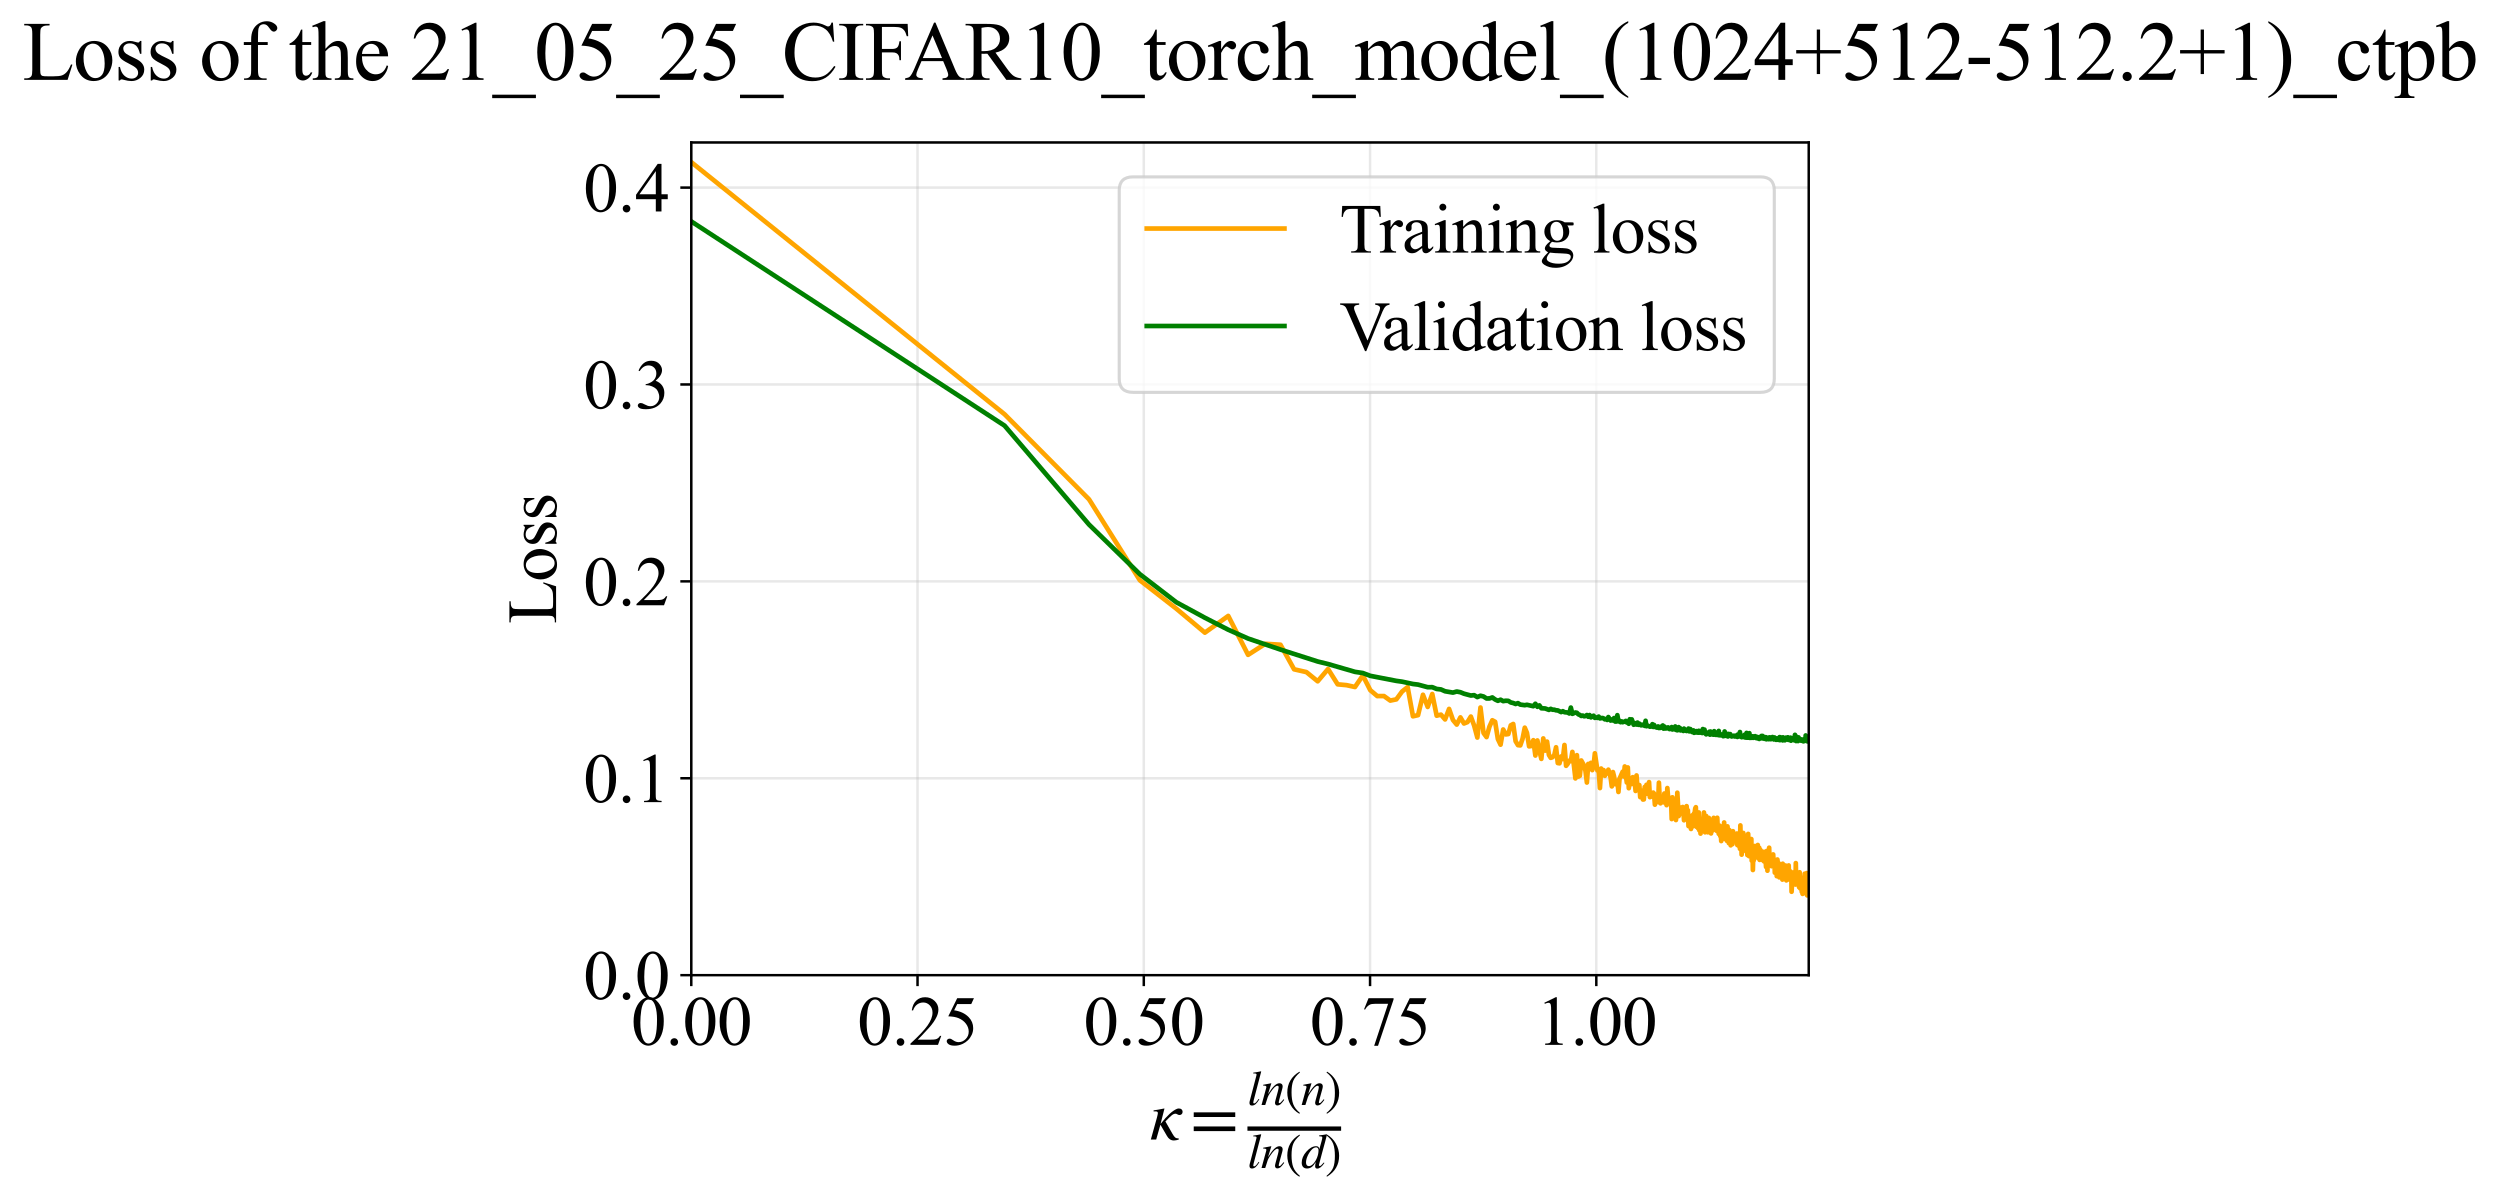 <?xml version="1.0" encoding="utf-8" standalone="no"?>
<!DOCTYPE svg PUBLIC "-//W3C//DTD SVG 1.1//EN"
  "http://www.w3.org/Graphics/SVG/1.1/DTD/svg11.dtd">
<svg xmlns:xlink="http://www.w3.org/1999/xlink" width="798.958pt" height="383.266pt" viewBox="0 0 798.958 383.266" xmlns="http://www.w3.org/2000/svg" version="1.1">
 <defs>
  <style type="text/css">*{stroke-linejoin: round; stroke-linecap: butt}</style>
 </defs>
 <g id="figure_1">
  <g id="patch_1">
   <path d="M 0 383.266 
L 798.958 383.266 
L 798.958 0 
L 0 0 
z
" style="fill: #ffffff"/>
  </g>
  <g id="axes_1">
   <g id="patch_2">
    <path d="M 220.919 311.644 
L 578.039 311.644 
L 578.039 45.532 
L 220.919 45.532 
z
" style="fill: #ffffff"/>
   </g>
   <g id="matplotlib.axis_1">
    <g id="xtick_1">
     <g id="line2d_1">
      <path d="M 220.919 311.644 
L 220.919 45.532 
" clip-path="url(#p2f704cc27e)" style="fill: none; stroke: #b0b0b0; stroke-opacity: 0.3; stroke-width: 0.8; stroke-linecap: square"/>
     </g>
     <g id="line2d_2">
      <defs>
       <path id="mccaca768ff" d="M 0 0 
L 0 3.5 
" style="stroke: #000000; stroke-width: 0.8"/>
      </defs>
      <g>
       <use xlink:href="#mccaca768ff" x="220.919" y="311.644" style="stroke: #000000; stroke-width: 0.8"/>
      </g>
     </g>
     <g id="text_1">
      <!-- 0.00 -->
      <g transform="translate(201.669 333.92) scale(0.22 -0.22)">
       <defs>
        <path id="TimesNewRomanPSMT-30" d="M 231 2094 
Q 231 2819 450 3342 
Q 669 3866 1031 4122 
Q 1313 4325 1613 4325 
Q 2100 4325 2488 3828 
Q 2972 3213 2972 2159 
Q 2972 1422 2759 906 
Q 2547 391 2217 158 
Q 1888 -75 1581 -75 
Q 975 -75 572 641 
Q 231 1244 231 2094 
z
M 844 2016 
Q 844 1141 1059 588 
Q 1238 122 1591 122 
Q 1759 122 1940 273 
Q 2122 425 2216 781 
Q 2359 1319 2359 2297 
Q 2359 3022 2209 3506 
Q 2097 3866 1919 4016 
Q 1791 4119 1609 4119 
Q 1397 4119 1231 3928 
Q 1006 3669 925 3112 
Q 844 2556 844 2016 
z
" transform="scale(0.016)"/>
        <path id="TimesNewRomanPSMT-2e" d="M 800 606 
Q 947 606 1047 504 
Q 1147 403 1147 259 
Q 1147 116 1045 14 
Q 944 -88 800 -88 
Q 656 -88 554 14 
Q 453 116 453 259 
Q 453 406 554 506 
Q 656 606 800 606 
z
" transform="scale(0.016)"/>
       </defs>
       <use xlink:href="#TimesNewRomanPSMT-30"/>
       <use xlink:href="#TimesNewRomanPSMT-2e" transform="translate(50 0)"/>
       <use xlink:href="#TimesNewRomanPSMT-30" transform="translate(75 0)"/>
       <use xlink:href="#TimesNewRomanPSMT-30" transform="translate(125 0)"/>
      </g>
     </g>
    </g>
    <g id="xtick_2">
     <g id="line2d_3">
      <path d="M 293.228 311.644 
L 293.228 45.532 
" clip-path="url(#p2f704cc27e)" style="fill: none; stroke: #b0b0b0; stroke-opacity: 0.3; stroke-width: 0.8; stroke-linecap: square"/>
     </g>
     <g id="line2d_4">
      <g>
       <use xlink:href="#mccaca768ff" x="293.228" y="311.644" style="stroke: #000000; stroke-width: 0.8"/>
      </g>
     </g>
     <g id="text_2">
      <!-- 0.25 -->
      <g transform="translate(273.978 333.92) scale(0.22 -0.22)">
       <defs>
        <path id="TimesNewRomanPSMT-32" d="M 2934 816 
L 2638 0 
L 138 0 
L 138 116 
Q 1241 1122 1691 1759 
Q 2141 2397 2141 2925 
Q 2141 3328 1894 3587 
Q 1647 3847 1303 3847 
Q 991 3847 742 3664 
Q 494 3481 375 3128 
L 259 3128 
Q 338 3706 661 4015 
Q 984 4325 1469 4325 
Q 1984 4325 2329 3994 
Q 2675 3663 2675 3213 
Q 2675 2891 2525 2569 
Q 2294 2063 1775 1497 
Q 997 647 803 472 
L 1909 472 
Q 2247 472 2383 497 
Q 2519 522 2628 598 
Q 2738 675 2819 816 
L 2934 816 
z
" transform="scale(0.016)"/>
        <path id="TimesNewRomanPSMT-35" d="M 2778 4238 
L 2534 3706 
L 1259 3706 
L 981 3138 
Q 1809 3016 2294 2522 
Q 2709 2097 2709 1522 
Q 2709 1188 2573 903 
Q 2438 619 2231 419 
Q 2025 219 1772 97 
Q 1413 -75 1034 -75 
Q 653 -75 479 54 
Q 306 184 306 341 
Q 306 428 378 495 
Q 450 563 559 563 
Q 641 563 702 538 
Q 763 513 909 409 
Q 1144 247 1384 247 
Q 1750 247 2026 523 
Q 2303 800 2303 1197 
Q 2303 1581 2056 1914 
Q 1809 2247 1375 2428 
Q 1034 2569 447 2591 
L 1259 4238 
L 2778 4238 
z
" transform="scale(0.016)"/>
       </defs>
       <use xlink:href="#TimesNewRomanPSMT-30"/>
       <use xlink:href="#TimesNewRomanPSMT-2e" transform="translate(50 0)"/>
       <use xlink:href="#TimesNewRomanPSMT-32" transform="translate(75 0)"/>
       <use xlink:href="#TimesNewRomanPSMT-35" transform="translate(125 0)"/>
      </g>
     </g>
    </g>
    <g id="xtick_3">
     <g id="line2d_5">
      <path d="M 365.537 311.644 
L 365.537 45.532 
" clip-path="url(#p2f704cc27e)" style="fill: none; stroke: #b0b0b0; stroke-opacity: 0.3; stroke-width: 0.8; stroke-linecap: square"/>
     </g>
     <g id="line2d_6">
      <g>
       <use xlink:href="#mccaca768ff" x="365.537" y="311.644" style="stroke: #000000; stroke-width: 0.8"/>
      </g>
     </g>
     <g id="text_3">
      <!-- 0.50 -->
      <g transform="translate(346.287 333.92) scale(0.22 -0.22)">
       <use xlink:href="#TimesNewRomanPSMT-30"/>
       <use xlink:href="#TimesNewRomanPSMT-2e" transform="translate(50 0)"/>
       <use xlink:href="#TimesNewRomanPSMT-35" transform="translate(75 0)"/>
       <use xlink:href="#TimesNewRomanPSMT-30" transform="translate(125 0)"/>
      </g>
     </g>
    </g>
    <g id="xtick_4">
     <g id="line2d_7">
      <path d="M 437.845 311.644 
L 437.845 45.532 
" clip-path="url(#p2f704cc27e)" style="fill: none; stroke: #b0b0b0; stroke-opacity: 0.3; stroke-width: 0.8; stroke-linecap: square"/>
     </g>
     <g id="line2d_8">
      <g>
       <use xlink:href="#mccaca768ff" x="437.845" y="311.644" style="stroke: #000000; stroke-width: 0.8"/>
      </g>
     </g>
     <g id="text_4">
      <!-- 0.75 -->
      <g transform="translate(418.595 333.92) scale(0.22 -0.22)">
       <defs>
        <path id="TimesNewRomanPSMT-37" d="M 644 4238 
L 2916 4238 
L 2916 4119 
L 1503 -88 
L 1153 -88 
L 2419 3728 
L 1253 3728 
Q 900 3728 750 3644 
Q 488 3500 328 3200 
L 238 3234 
L 644 4238 
z
" transform="scale(0.016)"/>
       </defs>
       <use xlink:href="#TimesNewRomanPSMT-30"/>
       <use xlink:href="#TimesNewRomanPSMT-2e" transform="translate(50 0)"/>
       <use xlink:href="#TimesNewRomanPSMT-37" transform="translate(75 0)"/>
       <use xlink:href="#TimesNewRomanPSMT-35" transform="translate(125 0)"/>
      </g>
     </g>
    </g>
    <g id="xtick_5">
     <g id="line2d_9">
      <path d="M 510.154 311.644 
L 510.154 45.532 
" clip-path="url(#p2f704cc27e)" style="fill: none; stroke: #b0b0b0; stroke-opacity: 0.3; stroke-width: 0.8; stroke-linecap: square"/>
     </g>
     <g id="line2d_10">
      <g>
       <use xlink:href="#mccaca768ff" x="510.154" y="311.644" style="stroke: #000000; stroke-width: 0.8"/>
      </g>
     </g>
     <g id="text_5">
      <!-- 1.00 -->
      <g transform="translate(490.904 333.92) scale(0.22 -0.22)">
       <defs>
        <path id="TimesNewRomanPSMT-31" d="M 750 3822 
L 1781 4325 
L 1884 4325 
L 1884 747 
Q 1884 391 1914 303 
Q 1944 216 2037 169 
Q 2131 122 2419 116 
L 2419 0 
L 825 0 
L 825 116 
Q 1125 122 1212 167 
Q 1300 213 1334 289 
Q 1369 366 1369 747 
L 1369 3034 
Q 1369 3497 1338 3628 
Q 1316 3728 1258 3775 
Q 1200 3822 1119 3822 
Q 1003 3822 797 3725 
L 750 3822 
z
" transform="scale(0.016)"/>
       </defs>
       <use xlink:href="#TimesNewRomanPSMT-31"/>
       <use xlink:href="#TimesNewRomanPSMT-2e" transform="translate(50 0)"/>
       <use xlink:href="#TimesNewRomanPSMT-30" transform="translate(75 0)"/>
       <use xlink:href="#TimesNewRomanPSMT-30" transform="translate(125 0)"/>
      </g>
     </g>
    </g>
    <g id="text_6">
     <!-- $\kappa  = \frac{ln(n)}{ln(d)}$ -->
     <g transform="translate(367.469 364.186) scale(0.22 -0.22)">
      <defs>
       <path id="STIXGeneral-Italic-3ba" d="M 979 1440 
L 998 1446 
Q 1850 2541 2464 2790 
Q 2547 2822 2630 2822 
Q 2797 2822 2886 2736 
Q 2976 2650 2976 2522 
Q 2976 2387 2893 2307 
Q 2810 2227 2682 2227 
Q 2605 2227 2502 2288 
Q 2400 2349 2336 2349 
Q 2170 2349 1990 2205 
Q 1811 2061 1414 1645 
L 2042 544 
Q 2202 262 2310 182 
Q 2419 102 2624 102 
L 2624 0 
Q 2374 -83 2182 -83 
Q 1786 -83 1555 326 
L 960 1350 
L 576 0 
L 90 0 
L 640 1978 
Q 730 2317 730 2406 
Q 730 2560 518 2560 
L 339 2560 
L 339 2650 
Q 678 2694 1306 2822 
L 1325 2803 
L 979 1440 
z
" transform="scale(0.016)"/>
       <path id="STIXGeneral-Regular-3d" d="M 4077 2048 
L 307 2048 
L 307 2470 
L 4077 2470 
L 4077 2048 
z
M 4077 768 
L 307 768 
L 307 1190 
L 4077 1190 
L 4077 768 
z
" transform="scale(0.016)"/>
       <path id="STIXGeneral-Italic-6c" d="M 1786 4339 
L 806 595 
Q 755 410 755 320 
Q 755 205 864 205 
Q 1037 205 1293 570 
L 1453 794 
L 1542 730 
Q 1254 275 1046 102 
Q 838 -70 576 -70 
Q 262 -70 262 288 
Q 262 397 288 480 
L 1165 3834 
Q 1184 3898 1184 3955 
Q 1184 4096 870 4096 
L 755 4096 
L 755 4198 
Q 1203 4250 1747 4371 
L 1786 4339 
z
" transform="scale(0.016)"/>
       <path id="STIXGeneral-Italic-6e" d="M 2944 749 
L 3034 666 
Q 2707 218 2534 80 
Q 2362 -58 2138 -58 
Q 2010 -58 1923 28 
Q 1837 115 1837 288 
Q 1837 390 1939 768 
L 2221 1805 
Q 2310 2150 2310 2310 
Q 2310 2496 2157 2496 
Q 1971 2496 1750 2275 
Q 1530 2054 1210 1587 
Q 998 1274 899 1024 
Q 800 774 570 0 
L 90 0 
L 704 2240 
Q 717 2304 717 2349 
Q 717 2445 630 2480 
Q 544 2515 301 2522 
L 301 2624 
Q 550 2675 857 2729 
Q 1165 2784 1338 2822 
L 1363 2810 
L 934 1414 
Q 1408 2170 1753 2496 
Q 2099 2822 2413 2822 
Q 2611 2822 2720 2716 
Q 2829 2611 2829 2432 
Q 2829 2272 2765 2048 
L 2406 749 
Q 2317 429 2317 358 
Q 2317 243 2419 243 
Q 2541 243 2810 582 
Q 2854 634 2944 749 
z
" transform="scale(0.016)"/>
       <path id="STIXGeneral-Regular-28" d="M 1946 -1030 
L 1869 -1133 
Q 1126 -710 716 32 
Q 307 774 307 1613 
Q 307 3386 1888 4326 
L 1946 4224 
Q 1293 3667 1075 3126 
Q 858 2586 858 1632 
Q 858 685 1082 96 
Q 1306 -493 1946 -1030 
z
" transform="scale(0.016)"/>
       <path id="STIXGeneral-Regular-29" d="M 186 4224 
L 262 4326 
Q 992 3891 1408 3148 
Q 1824 2406 1824 1581 
Q 1824 -166 243 -1133 
L 186 -1030 
Q 845 -486 1059 54 
Q 1274 595 1274 1562 
Q 1274 2534 1059 3120 
Q 845 3706 186 4224 
z
" transform="scale(0.016)"/>
       <path id="STIXGeneral-Italic-64" d="M 3334 4371 
L 3373 4333 
L 3123 3360 
L 2739 1958 
Q 2323 429 2323 384 
Q 2323 256 2438 256 
Q 2522 256 2614 336 
Q 2707 416 2963 710 
L 3040 646 
Q 2547 -83 2099 -83 
Q 1978 -83 1907 -6 
Q 1837 70 1837 205 
Q 1837 397 1920 774 
Q 1645 307 1379 118 
Q 1114 -70 781 -70 
Q 461 -70 278 125 
Q 96 320 96 678 
Q 96 1440 713 2131 
Q 1331 2822 1965 2822 
Q 2163 2822 2256 2732 
Q 2349 2643 2381 2451 
L 2387 2451 
L 2675 3494 
Q 2765 3808 2765 3949 
Q 2765 4051 2694 4076 
Q 2624 4102 2355 4115 
L 2355 4224 
Q 2848 4269 3334 4371 
z
M 2278 2310 
Q 2278 2477 2185 2576 
Q 2093 2675 1978 2675 
Q 1677 2675 1395 2381 
Q 1075 2042 864 1571 
Q 653 1101 653 704 
Q 653 486 752 361 
Q 851 237 1024 237 
Q 1312 237 1606 550 
Q 1901 864 2089 1350 
Q 2278 1837 2278 2310 
z
" transform="scale(0.016)"/>
      </defs>
      <use xlink:href="#STIXGeneral-Italic-3ba" transform="translate(0 0.003)"/>
      <use xlink:href="#STIXGeneral-Regular-3d" transform="translate(58.84 0.003)"/>
      <use xlink:href="#STIXGeneral-Italic-6c" transform="translate(141.78 50.192) scale(0.7)"/>
      <use xlink:href="#STIXGeneral-Italic-6e" transform="translate(161.24 50.192) scale(0.7)"/>
      <use xlink:href="#STIXGeneral-Regular-28" transform="translate(196.24 50.192) scale(0.7)"/>
      <use xlink:href="#STIXGeneral-Italic-6e" transform="translate(219.55 50.192) scale(0.7)"/>
      <use xlink:href="#STIXGeneral-Regular-29" transform="translate(254.55 50.192) scale(0.7)"/>
      <use xlink:href="#STIXGeneral-Italic-6c" transform="translate(141.78 -41.258) scale(0.7)"/>
      <use xlink:href="#STIXGeneral-Italic-6e" transform="translate(161.24 -41.258) scale(0.7)"/>
      <use xlink:href="#STIXGeneral-Regular-28" transform="translate(196.24 -41.258) scale(0.7)"/>
      <use xlink:href="#STIXGeneral-Italic-64" transform="translate(219.55 -41.258) scale(0.7)"/>
      <use xlink:href="#STIXGeneral-Regular-29" transform="translate(254.55 -41.258) scale(0.7)"/>
      <path d="M 141.78 12.8 
L 141.78 19.05 
L 277.86 19.05 
L 277.86 12.8 
L 141.78 12.8 
z
"/>
     </g>
    </g>
   </g>
   <g id="matplotlib.axis_2">
    <g id="ytick_1">
     <g id="line2d_11">
      <path d="M 220.919 311.644 
L 578.039 311.644 
" clip-path="url(#p2f704cc27e)" style="fill: none; stroke: #b0b0b0; stroke-opacity: 0.3; stroke-width: 0.8; stroke-linecap: square"/>
     </g>
     <g id="line2d_12">
      <defs>
       <path id="m81403f27b8" d="M 0 0 
L -3.5 0 
" style="stroke: #000000; stroke-width: 0.8"/>
      </defs>
      <g>
       <use xlink:href="#m81403f27b8" x="220.919" y="311.644" style="stroke: #000000; stroke-width: 0.8"/>
      </g>
     </g>
     <g id="text_7">
      <!-- 0.0 -->
      <g transform="translate(186.419 319.282) scale(0.22 -0.22)">
       <use xlink:href="#TimesNewRomanPSMT-30"/>
       <use xlink:href="#TimesNewRomanPSMT-2e" transform="translate(50 0)"/>
       <use xlink:href="#TimesNewRomanPSMT-30" transform="translate(75 0)"/>
      </g>
     </g>
    </g>
    <g id="ytick_2">
     <g id="line2d_13">
      <path d="M 220.919 248.72 
L 578.039 248.72 
" clip-path="url(#p2f704cc27e)" style="fill: none; stroke: #b0b0b0; stroke-opacity: 0.3; stroke-width: 0.8; stroke-linecap: square"/>
     </g>
     <g id="line2d_14">
      <g>
       <use xlink:href="#m81403f27b8" x="220.919" y="248.72" style="stroke: #000000; stroke-width: 0.8"/>
      </g>
     </g>
     <g id="text_8">
      <!-- 0.1 -->
      <g transform="translate(186.419 256.358) scale(0.22 -0.22)">
       <use xlink:href="#TimesNewRomanPSMT-30"/>
       <use xlink:href="#TimesNewRomanPSMT-2e" transform="translate(50 0)"/>
       <use xlink:href="#TimesNewRomanPSMT-31" transform="translate(75 0)"/>
      </g>
     </g>
    </g>
    <g id="ytick_3">
     <g id="line2d_15">
      <path d="M 220.919 185.797 
L 578.039 185.797 
" clip-path="url(#p2f704cc27e)" style="fill: none; stroke: #b0b0b0; stroke-opacity: 0.3; stroke-width: 0.8; stroke-linecap: square"/>
     </g>
     <g id="line2d_16">
      <g>
       <use xlink:href="#m81403f27b8" x="220.919" y="185.797" style="stroke: #000000; stroke-width: 0.8"/>
      </g>
     </g>
     <g id="text_9">
      <!-- 0.2 -->
      <g transform="translate(186.419 193.435) scale(0.22 -0.22)">
       <use xlink:href="#TimesNewRomanPSMT-30"/>
       <use xlink:href="#TimesNewRomanPSMT-2e" transform="translate(50 0)"/>
       <use xlink:href="#TimesNewRomanPSMT-32" transform="translate(75 0)"/>
      </g>
     </g>
    </g>
    <g id="ytick_4">
     <g id="line2d_17">
      <path d="M 220.919 122.874 
L 578.039 122.874 
" clip-path="url(#p2f704cc27e)" style="fill: none; stroke: #b0b0b0; stroke-opacity: 0.3; stroke-width: 0.8; stroke-linecap: square"/>
     </g>
     <g id="line2d_18">
      <g>
       <use xlink:href="#m81403f27b8" x="220.919" y="122.874" style="stroke: #000000; stroke-width: 0.8"/>
      </g>
     </g>
     <g id="text_10">
      <!-- 0.3 -->
      <g transform="translate(186.419 130.512) scale(0.22 -0.22)">
       <defs>
        <path id="TimesNewRomanPSMT-33" d="M 325 3431 
Q 506 3859 782 4092 
Q 1059 4325 1472 4325 
Q 1981 4325 2253 3994 
Q 2459 3747 2459 3466 
Q 2459 3003 1878 2509 
Q 2269 2356 2469 2072 
Q 2669 1788 2669 1403 
Q 2669 853 2319 450 
Q 1863 -75 997 -75 
Q 569 -75 414 31 
Q 259 138 259 259 
Q 259 350 332 419 
Q 406 488 509 488 
Q 588 488 669 463 
Q 722 447 909 348 
Q 1097 250 1169 231 
Q 1284 197 1416 197 
Q 1734 197 1970 444 
Q 2206 691 2206 1028 
Q 2206 1275 2097 1509 
Q 2016 1684 1919 1775 
Q 1784 1900 1550 2001 
Q 1316 2103 1072 2103 
L 972 2103 
L 972 2197 
Q 1219 2228 1467 2375 
Q 1716 2522 1828 2728 
Q 1941 2934 1941 3181 
Q 1941 3503 1739 3701 
Q 1538 3900 1238 3900 
Q 753 3900 428 3381 
L 325 3431 
z
" transform="scale(0.016)"/>
       </defs>
       <use xlink:href="#TimesNewRomanPSMT-30"/>
       <use xlink:href="#TimesNewRomanPSMT-2e" transform="translate(50 0)"/>
       <use xlink:href="#TimesNewRomanPSMT-33" transform="translate(75 0)"/>
      </g>
     </g>
    </g>
    <g id="ytick_5">
     <g id="line2d_19">
      <path d="M 220.919 59.951 
L 578.039 59.951 
" clip-path="url(#p2f704cc27e)" style="fill: none; stroke: #b0b0b0; stroke-opacity: 0.3; stroke-width: 0.8; stroke-linecap: square"/>
     </g>
     <g id="line2d_20">
      <g>
       <use xlink:href="#m81403f27b8" x="220.919" y="59.951" style="stroke: #000000; stroke-width: 0.8"/>
      </g>
     </g>
     <g id="text_11">
      <!-- 0.4 -->
      <g transform="translate(186.419 67.589) scale(0.22 -0.22)">
       <defs>
        <path id="TimesNewRomanPSMT-34" d="M 2978 1563 
L 2978 1119 
L 2409 1119 
L 2409 0 
L 1894 0 
L 1894 1119 
L 100 1119 
L 100 1519 
L 2066 4325 
L 2409 4325 
L 2409 1563 
L 2978 1563 
z
M 1894 1563 
L 1894 3666 
L 406 1563 
L 1894 1563 
z
" transform="scale(0.016)"/>
       </defs>
       <use xlink:href="#TimesNewRomanPSMT-30"/>
       <use xlink:href="#TimesNewRomanPSMT-2e" transform="translate(50 0)"/>
       <use xlink:href="#TimesNewRomanPSMT-34" transform="translate(75 0)"/>
      </g>
     </g>
    </g>
    <g id="text_12">
     <!-- Loss -->
     <g transform="translate(177.713 199.369) rotate(-90) scale(0.22 -0.22)">
      <defs>
       <path id="TimesNewRomanPSMT-4c" d="M 3669 1172 
L 3772 1150 
L 3409 0 
L 128 0 
L 128 116 
L 288 116 
Q 556 116 672 291 
Q 738 391 738 753 
L 738 3488 
Q 738 3884 650 3984 
Q 528 4122 288 4122 
L 128 4122 
L 128 4238 
L 2047 4238 
L 2047 4122 
Q 1709 4125 1573 4059 
Q 1438 3994 1388 3894 
Q 1338 3794 1338 3416 
L 1338 753 
Q 1338 494 1388 397 
Q 1425 331 1503 300 
Q 1581 269 1991 269 
L 2300 269 
Q 2788 269 2984 341 
Q 3181 413 3343 595 
Q 3506 778 3669 1172 
z
" transform="scale(0.016)"/>
       <path id="TimesNewRomanPSMT-6f" d="M 1600 2947 
Q 2250 2947 2644 2453 
Q 2978 2031 2978 1484 
Q 2978 1100 2793 706 
Q 2609 313 2286 112 
Q 1963 -88 1566 -88 
Q 919 -88 538 428 
Q 216 863 216 1403 
Q 216 1797 411 2186 
Q 606 2575 925 2761 
Q 1244 2947 1600 2947 
z
M 1503 2744 
Q 1338 2744 1170 2645 
Q 1003 2547 900 2300 
Q 797 2053 797 1666 
Q 797 1041 1045 587 
Q 1294 134 1700 134 
Q 2003 134 2200 384 
Q 2397 634 2397 1244 
Q 2397 2006 2069 2444 
Q 1847 2744 1503 2744 
z
" transform="scale(0.016)"/>
       <path id="TimesNewRomanPSMT-73" d="M 2050 2947 
L 2050 1972 
L 1947 1972 
Q 1828 2431 1642 2597 
Q 1456 2763 1169 2763 
Q 950 2763 815 2647 
Q 681 2531 681 2391 
Q 681 2216 781 2091 
Q 878 1963 1175 1819 
L 1631 1597 
Q 2266 1288 2266 781 
Q 2266 391 1970 151 
Q 1675 -88 1309 -88 
Q 1047 -88 709 6 
Q 606 38 541 38 
Q 469 38 428 -44 
L 325 -44 
L 325 978 
L 428 978 
Q 516 541 762 319 
Q 1009 97 1316 97 
Q 1531 97 1667 223 
Q 1803 350 1803 528 
Q 1803 744 1651 891 
Q 1500 1038 1047 1263 
Q 594 1488 453 1669 
Q 313 1847 313 2119 
Q 313 2472 555 2709 
Q 797 2947 1181 2947 
Q 1350 2947 1591 2875 
Q 1750 2828 1803 2828 
Q 1853 2828 1881 2850 
Q 1909 2872 1947 2947 
L 2050 2947 
z
" transform="scale(0.016)"/>
      </defs>
      <use xlink:href="#TimesNewRomanPSMT-4c"/>
      <use xlink:href="#TimesNewRomanPSMT-6f" transform="translate(61.084 0)"/>
      <use xlink:href="#TimesNewRomanPSMT-73" transform="translate(111.084 0)"/>
      <use xlink:href="#TimesNewRomanPSMT-73" transform="translate(150 0)"/>
     </g>
    </g>
   </g>
   <g id="line2d_21">
    <path d="M 220.919 51.824 
L 321.044 132.393 
L 348.029 159.575 
L 364.282 185.446 
L 375.949 194.539 
L 385.056 202.182 
L 392.528 196.839 
L 398.862 209.276 
L 404.361 205.746 
L 409.219 206.045 
L 413.569 213.899 
L 417.509 214.792 
L 421.108 217.728 
L 424.422 213.811 
L 427.491 218.697 
L 430.351 218.964 
L 433.026 219.555 
L 435.541 215.874 
L 437.913 220.569 
L 440.157 222.459 
L 442.286 222.445 
L 444.312 223.894 
L 446.244 223.505 
L 448.091 220.989 
L 449.859 219.595 
L 451.556 228.916 
L 453.186 228.549 
L 454.755 222.034 
L 456.267 225.919 
L 457.726 221.797 
L 459.136 228.722 
L 460.5 228.386 
L 461.82 229.92 
L 463.1 226.565 
L 464.342 230.1 
L 465.549 231.559 
L 466.721 229.264 
L 467.861 231.216 
L 468.971 230.778 
L 470.052 229.005 
L 471.106 231.859 
L 472.134 235.709 
L 473.137 226.113 
L 474.116 234.245 
L 475.073 235.562 
L 476.009 232.211 
L 476.924 230.187 
L 477.82 230.677 
L 478.696 236.187 
L 479.555 237.984 
L 480.396 233.134 
L 481.221 234.703 
L 482.03 234.59 
L 482.823 231.805 
L 483.601 231.374 
L 484.366 236.888 
L 485.116 238.139 
L 485.854 238.216 
L 486.578 236.122 
L 487.29 232.557 
L 487.99 234.217 
L 488.679 238.528 
L 489.356 238.414 
L 490.023 236.56 
L 490.679 241.455 
L 491.325 236.645 
L 491.961 239.942 
L 492.588 242.522 
L 493.205 235.989 
L 493.813 239.888 
L 494.413 237.007 
L 495.004 241.253 
L 495.587 242.193 
L 496.161 241.992 
L 496.728 241.315 
L 497.288 238.819 
L 497.84 243.857 
L 498.384 243.942 
L 498.922 241.752 
L 499.453 242.571 
L 499.977 238.085 
L 500.495 244.737 
L 501.006 244.096 
L 501.511 243.102 
L 502.011 243.253 
L 502.504 240.299 
L 503.473 248.763 
L 503.95 241.337 
L 504.421 248.181 
L 504.886 247.928 
L 505.347 243.042 
L 506.253 244.707 
L 506.699 246.412 
L 507.14 250.079 
L 507.576 244.137 
L 508.008 245.67 
L 508.436 243.79 
L 508.859 246.118 
L 509.278 244.769 
L 509.693 240.745 
L 510.51 246.232 
L 510.913 246.173 
L 511.312 251.856 
L 511.707 245.615 
L 512.099 246.378 
L 512.486 246.112 
L 512.871 247.938 
L 513.251 247.039 
L 513.629 247.183 
L 514.003 245.974 
L 514.373 247.032 
L 514.74 248.579 
L 515.105 251.318 
L 515.466 246.741 
L 515.823 248.145 
L 516.178 250.622 
L 516.53 250.508 
L 516.879 249.511 
L 517.225 253.098 
L 517.568 248.909 
L 518.581 246.621 
L 518.913 248.153 
L 519.243 244.952 
L 519.894 250.072 
L 520.216 245.264 
L 520.536 251.896 
L 520.853 249.71 
L 521.168 249.993 
L 521.48 250.561 
L 521.79 248.374 
L 522.098 249.655 
L 522.403 249.505 
L 522.706 252.769 
L 523.007 247.82 
L 523.306 251.838 
L 523.603 252.308 
L 523.898 250.896 
L 524.191 254.749 
L 524.481 254.407 
L 524.77 252.683 
L 525.056 255.517 
L 525.341 255.478 
L 525.624 251.504 
L 525.904 253.532 
L 526.183 250.811 
L 526.46 253.68 
L 527.009 249.953 
L 527.281 254.754 
L 527.551 253.324 
L 527.819 254.586 
L 528.085 254.536 
L 528.35 253.297 
L 528.613 253.625 
L 528.875 257.158 
L 529.134 254.731 
L 529.393 254.224 
L 529.649 255.024 
L 529.904 256.354 
L 530.158 250.127 
L 530.41 255.184 
L 530.66 256.728 
L 530.909 255.955 
L 531.403 256.177 
L 531.647 256.423 
L 531.891 253.591 
L 532.373 256.279 
L 532.612 257.319 
L 532.849 251.851 
L 533.086 254.698 
L 533.554 256.707 
L 533.787 255.503 
L 534.018 254.998 
L 534.247 261.76 
L 534.476 254.802 
L 534.703 258.502 
L 534.929 259.367 
L 535.154 257.559 
L 535.378 258.164 
L 535.6 262.069 
L 535.821 259.919 
L 536.041 253.335 
L 536.478 260.796 
L 536.91 259.759 
L 537.125 258.063 
L 537.338 258.305 
L 537.55 258.871 
L 537.762 257.903 
L 537.972 258.835 
L 538.181 262.142 
L 538.389 261.319 
L 538.596 258.55 
L 538.802 258.971 
L 539.007 257.634 
L 539.211 259.86 
L 539.414 258.947 
L 539.616 263.994 
L 539.817 263.685 
L 540.017 262.115 
L 540.216 264.125 
L 540.414 264.919 
L 540.611 261.358 
L 540.807 260.57 
L 541.003 264.093 
L 541.391 259.95 
L 541.583 259.772 
L 541.775 258.331 
L 541.966 257.971 
L 542.156 264.231 
L 542.345 261.727 
L 542.721 264.768 
L 542.907 259.647 
L 543.093 265.394 
L 543.278 263.215 
L 543.462 266.405 
L 543.646 263.485 
L 543.828 264.643 
L 544.01 264.913 
L 544.191 262.464 
L 544.371 262.705 
L 544.55 259.644 
L 544.729 264.644 
L 544.907 265.99 
L 545.26 260.77 
L 545.611 264.878 
L 545.785 265.992 
L 546.131 261.399 
L 546.475 264.267 
L 546.645 264.11 
L 546.815 266.35 
L 546.984 263.652 
L 547.153 264.212 
L 547.321 265.427 
L 547.488 264.766 
L 547.654 261.372 
L 547.82 265.062 
L 547.985 262.634 
L 548.15 263.43 
L 548.314 263.293 
L 548.477 262.621 
L 548.64 265.532 
L 548.802 261.343 
L 548.963 264.787 
L 549.124 264.86 
L 549.284 266.484 
L 549.443 264.249 
L 549.602 263.882 
L 549.761 267.21 
L 549.918 265.976 
L 550.075 268.79 
L 550.232 265.116 
L 550.388 265.881 
L 550.543 264.992 
L 550.698 265.522 
L 550.852 266.771 
L 551.006 262.847 
L 551.159 267.056 
L 551.311 268.148 
L 551.463 265.844 
L 551.615 267.263 
L 551.766 265.307 
L 551.916 268.738 
L 552.066 264.09 
L 552.364 266.971 
L 552.512 269.456 
L 552.66 265.27 
L 552.953 268.081 
L 553.099 270.151 
L 553.39 266.01 
L 553.535 269.607 
L 553.679 269.765 
L 553.822 265.638 
L 554.108 268.269 
L 554.25 268.403 
L 554.392 268.843 
L 554.533 266.664 
L 554.814 268.601 
L 554.954 267.94 
L 555.093 266.383 
L 555.232 270.07 
L 555.37 267.103 
L 555.645 270.326 
L 555.919 268.872 
L 556.055 271.261 
L 556.191 263.79 
L 556.326 269.857 
L 556.461 268.775 
L 556.595 273.131 
L 556.729 268.214 
L 556.996 272.098 
L 557.128 266.2 
L 557.26 267.08 
L 557.392 270.398 
L 557.785 268.584 
L 557.915 271.372 
L 558.045 269.44 
L 558.174 271.324 
L 558.303 270.595 
L 558.432 273.259 
L 558.56 272.254 
L 558.688 266.51 
L 558.942 273.603 
L 559.069 270.812 
L 559.195 271.035 
L 559.446 273.372 
L 559.696 268.148 
L 559.82 275.048 
L 560.068 271.531 
L 560.191 278.036 
L 560.314 273.281 
L 560.437 275.029 
L 560.559 274.591 
L 560.802 270.372 
L 561.044 272.923 
L 561.284 271.096 
L 561.404 273.743 
L 561.523 273.252 
L 561.642 273.985 
L 561.761 270.043 
L 561.997 274.296 
L 562.232 270.938 
L 562.349 274.805 
L 562.582 271.604 
L 562.698 273.929 
L 562.814 273.613 
L 562.93 273.9 
L 563.045 272.089 
L 563.274 274.877 
L 563.388 272.208 
L 563.502 274.429 
L 563.615 273.464 
L 563.729 275.278 
L 563.841 273.794 
L 563.954 273.828 
L 564.066 272.219 
L 564.401 277.056 
L 564.623 271.951 
L 564.844 278.261 
L 564.954 272.91 
L 565.064 273.624 
L 565.173 276.766 
L 565.282 275.424 
L 565.391 270.917 
L 565.499 274.743 
L 565.715 273.559 
L 565.823 275.753 
L 565.93 274.208 
L 566.144 276.817 
L 566.357 274.6 
L 566.463 275.234 
L 566.675 273.06 
L 566.885 276.611 
L 567.094 274.769 
L 567.198 278.888 
L 567.509 277.221 
L 567.612 275.553 
L 567.715 276.522 
L 567.818 280.007 
L 567.92 280.002 
L 568.022 274.686 
L 568.124 275.44 
L 568.226 277.624 
L 568.327 277.154 
L 568.428 275.844 
L 568.529 276.689 
L 568.63 280.393 
L 568.83 276.183 
L 568.93 279.552 
L 569.03 277.867 
L 569.129 279.86 
L 569.228 276.752 
L 569.327 277.084 
L 569.426 276.715 
L 569.525 277.071 
L 569.623 281.107 
L 569.721 276.027 
L 569.819 277.635 
L 569.916 276.386 
L 570.014 280.295 
L 570.111 278.984 
L 570.208 279.133 
L 570.401 277.711 
L 570.497 279.766 
L 570.593 276.601 
L 570.689 276.842 
L 570.784 277.822 
L 570.88 281.358 
L 570.975 277.197 
L 571.165 279.834 
L 571.353 277.81 
L 571.447 277.981 
L 571.541 281.066 
L 571.635 276.575 
L 571.728 279.915 
L 571.822 279.792 
L 571.915 278.394 
L 572.007 280.393 
L 572.192 278.495 
L 572.377 279.063 
L 572.468 278.709 
L 572.56 284.983 
L 572.743 281.611 
L 572.924 280.212 
L 573.015 281.312 
L 573.105 281.226 
L 573.196 280.778 
L 573.286 281.531 
L 573.375 280.281 
L 573.465 282.598 
L 573.644 278.556 
L 573.733 279.198 
L 573.822 282.689 
L 573.91 275.834 
L 573.999 280.391 
L 574.087 278.904 
L 574.263 281.367 
L 574.438 279.669 
L 574.526 280.75 
L 574.613 280.274 
L 574.787 280.869 
L 574.873 281.36 
L 574.96 283.551 
L 575.132 278.761 
L 575.304 283.904 
L 575.39 281.244 
L 575.475 283.374 
L 575.56 283.057 
L 575.73 281.082 
L 575.815 285.006 
L 575.899 280.66 
L 576.068 285.667 
L 576.236 281.864 
L 576.403 283.421 
L 576.486 282.825 
L 576.57 280.21 
L 576.653 283.062 
L 576.735 279.217 
L 576.818 283.208 
L 576.901 282.172 
L 576.983 282.564 
L 577.065 285.539 
L 577.147 283.873 
L 577.311 285.465 
L 577.392 279.02 
L 577.555 286.15 
L 577.798 279.986 
L 577.878 281.065 
L 578.039 283.918 
L 578.039 283.918 
" clip-path="url(#p2f704cc27e)" style="fill: none; stroke: #ffa500; stroke-width: 1.5; stroke-linecap: square"/>
   </g>
   <g id="line2d_22">
    <path d="M 220.919 70.768 
L 321.044 136.033 
L 348.029 167.637 
L 364.282 183.504 
L 375.949 192.481 
L 385.056 197.422 
L 392.528 201.252 
L 398.862 204.063 
L 409.219 207.595 
L 421.108 211.407 
L 424.422 212.217 
L 433.026 214.712 
L 435.541 215.091 
L 437.913 215.986 
L 446.244 217.596 
L 448.091 217.854 
L 451.556 218.593 
L 453.186 218.787 
L 456.267 219.621 
L 457.726 219.608 
L 459.136 220.176 
L 460.5 220.333 
L 461.82 220.918 
L 464.342 221.342 
L 465.549 221.002 
L 466.721 221.224 
L 467.861 221.689 
L 470.052 222.279 
L 471.106 222.164 
L 472.134 222.776 
L 473.137 222.344 
L 474.116 222.593 
L 475.073 223.216 
L 476.009 223.208 
L 476.924 222.893 
L 477.82 223.549 
L 478.696 223.964 
L 479.555 223.609 
L 480.396 224.068 
L 481.221 223.946 
L 482.03 223.98 
L 482.823 224.495 
L 483.601 224.678 
L 484.366 224.979 
L 485.116 224.714 
L 485.854 225.177 
L 487.29 225.366 
L 487.99 225.237 
L 490.023 225.691 
L 490.679 224.913 
L 491.325 225.879 
L 491.961 225.438 
L 492.588 226.352 
L 493.813 226.415 
L 495.004 226.867 
L 495.587 226.539 
L 496.161 226.811 
L 496.728 226.809 
L 497.288 227.005 
L 497.84 227.035 
L 498.922 227.571 
L 499.453 227.286 
L 499.977 227.604 
L 501.006 227.716 
L 501.511 228.009 
L 502.011 226.131 
L 502.504 228.123 
L 503.473 227.711 
L 503.95 227.801 
L 504.421 228.294 
L 504.886 228.478 
L 505.347 228.807 
L 505.802 228.678 
L 506.253 228.907 
L 506.699 228.844 
L 507.14 228.515 
L 507.576 229.066 
L 508.008 228.529 
L 508.436 229.261 
L 509.278 228.729 
L 509.693 229.414 
L 510.104 229.273 
L 510.51 229.428 
L 510.913 229.015 
L 511.312 229.588 
L 512.099 229.44 
L 512.486 229.593 
L 512.871 229.889 
L 513.251 229.768 
L 513.629 230.071 
L 514.003 229.16 
L 514.74 230.278 
L 515.105 229.926 
L 515.466 230.256 
L 515.823 229.484 
L 516.178 230.587 
L 516.53 230.589 
L 516.879 228.561 
L 517.225 230.554 
L 517.568 230.327 
L 517.909 230.802 
L 518.246 230.542 
L 518.581 230.806 
L 518.913 230.649 
L 519.243 230.647 
L 519.57 230.388 
L 519.894 230.894 
L 520.216 230.974 
L 520.536 231.294 
L 520.853 229.855 
L 521.168 230.695 
L 521.48 229.903 
L 522.098 231.617 
L 522.403 231.086 
L 522.706 231.474 
L 523.007 231.561 
L 523.306 230.925 
L 523.603 231.638 
L 523.898 231.258 
L 524.191 231.658 
L 524.481 231.8 
L 524.77 231.589 
L 525.056 231.781 
L 525.341 231.801 
L 525.624 231.969 
L 525.904 230.352 
L 526.183 232.085 
L 526.46 231.81 
L 526.736 232.032 
L 527.009 232.06 
L 527.281 232.242 
L 527.551 232.158 
L 527.819 232.192 
L 528.085 231.435 
L 528.35 232.309 
L 528.613 231.683 
L 528.875 232.32 
L 529.134 232.235 
L 529.393 232.5 
L 529.649 232.54 
L 529.904 232.154 
L 530.158 232.662 
L 530.66 232.605 
L 530.909 232.198 
L 531.157 232.522 
L 531.403 231.851 
L 531.647 232.855 
L 531.891 232.188 
L 532.132 232.824 
L 532.373 232.5 
L 532.612 232.784 
L 533.086 232.466 
L 533.321 232.854 
L 533.554 232.999 
L 533.787 232.961 
L 534.247 232.362 
L 534.476 233.132 
L 534.703 232.942 
L 535.154 233.082 
L 535.378 232.163 
L 535.6 233.24 
L 536.041 233.392 
L 536.478 232.386 
L 536.695 233.313 
L 536.91 232.698 
L 537.125 233.432 
L 537.338 233.178 
L 537.55 233.249 
L 537.762 233.103 
L 537.972 233.598 
L 538.181 232.855 
L 538.596 233.47 
L 539.007 233.613 
L 539.414 233.137 
L 539.616 232.837 
L 539.817 233.711 
L 540.017 233.718 
L 540.216 233.002 
L 540.414 233.721 
L 540.611 233.403 
L 540.807 233.948 
L 541.003 233.806 
L 541.197 233.424 
L 541.391 234.191 
L 541.583 233.788 
L 541.775 234.112 
L 542.156 233.652 
L 542.345 234.112 
L 542.533 233.906 
L 542.721 234.161 
L 542.907 233.553 
L 543.093 233.664 
L 543.278 234.156 
L 543.462 234.099 
L 543.646 233.823 
L 543.828 233.786 
L 544.01 234.266 
L 544.191 233 
L 544.371 234.029 
L 544.55 234.188 
L 544.729 233.175 
L 544.907 234.313 
L 545.26 234.683 
L 545.611 234.324 
L 545.785 234.154 
L 545.959 234.543 
L 546.303 233.844 
L 546.475 234.782 
L 546.645 233.785 
L 546.815 234.591 
L 546.984 234.599 
L 547.153 234.125 
L 547.321 234.756 
L 547.488 234.273 
L 547.654 234.796 
L 547.82 233.672 
L 547.985 234.669 
L 548.15 234.805 
L 548.477 234.857 
L 548.64 234.365 
L 548.802 234.518 
L 548.963 234.222 
L 549.124 234.923 
L 549.284 233.593 
L 549.443 234.987 
L 549.602 234.487 
L 549.761 234.997 
L 549.918 234.694 
L 550.075 234.98 
L 550.232 234.71 
L 550.388 234.941 
L 550.543 234.865 
L 550.698 235.27 
L 550.852 235.087 
L 551.006 235.215 
L 551.159 233.764 
L 551.311 235.158 
L 551.463 234.504 
L 551.615 234.425 
L 551.766 235.144 
L 551.916 235.244 
L 552.066 235.077 
L 552.215 235.359 
L 552.364 234.542 
L 552.512 235.204 
L 552.953 234.614 
L 553.245 235.224 
L 553.39 235.359 
L 553.822 235.245 
L 553.965 235.26 
L 554.108 235.12 
L 554.392 235.375 
L 554.533 235.371 
L 554.674 235.097 
L 554.814 235.266 
L 555.093 235.073 
L 555.232 235.508 
L 555.37 234.752 
L 555.508 235.408 
L 555.782 234.979 
L 555.919 235.25 
L 556.055 233.945 
L 556.191 235.394 
L 556.326 235.166 
L 556.595 235.594 
L 556.862 235.358 
L 556.996 235.366 
L 557.128 235.549 
L 557.26 235.421 
L 557.392 235.501 
L 557.524 234.837 
L 557.785 235.713 
L 557.915 235.097 
L 558.045 235.725 
L 558.174 234.224 
L 558.303 235.752 
L 558.432 235.371 
L 558.56 235.745 
L 558.815 235.745 
L 558.942 235.409 
L 559.069 234.317 
L 559.195 235.809 
L 559.446 235.788 
L 559.571 235.221 
L 559.82 235.787 
L 559.944 235.502 
L 560.068 235.616 
L 560.191 235.307 
L 560.314 235.797 
L 560.437 235.417 
L 560.681 235.699 
L 560.923 235.271 
L 561.044 235.351 
L 561.164 235.862 
L 561.284 235.693 
L 561.404 235.804 
L 561.523 235.497 
L 561.642 235.974 
L 561.879 236 
L 561.997 235.609 
L 562.232 236.155 
L 562.349 235.566 
L 562.466 235.818 
L 562.582 235.528 
L 562.814 235.847 
L 562.93 235.198 
L 563.159 235.978 
L 563.274 235.188 
L 563.388 235.983 
L 563.502 235.85 
L 563.615 235.453 
L 563.729 235.605 
L 563.841 236.105 
L 563.954 235.967 
L 564.066 235.576 
L 564.29 235.953 
L 564.401 235.606 
L 564.513 236.27 
L 564.623 235.971 
L 564.734 236.207 
L 564.954 235.797 
L 565.282 236.245 
L 565.391 235.677 
L 565.499 236.151 
L 565.608 235.643 
L 565.93 236.237 
L 566.038 235.983 
L 566.357 236.04 
L 566.463 235.543 
L 566.675 236.1 
L 566.78 235.904 
L 566.885 236.318 
L 566.989 236.25 
L 567.094 235.671 
L 567.198 235.822 
L 567.302 236.259 
L 567.509 236.076 
L 567.612 236.438 
L 567.715 235.981 
L 567.818 236.117 
L 567.92 235.986 
L 568.022 236.408 
L 568.226 236.124 
L 568.327 236.225 
L 568.428 236.035 
L 568.63 236.501 
L 568.73 235.568 
L 568.83 236.545 
L 568.93 236.441 
L 569.03 235.623 
L 569.228 236.431 
L 569.426 236.183 
L 569.525 236.472 
L 569.623 236.407 
L 569.721 236.614 
L 569.819 235.647 
L 570.014 236.522 
L 570.111 236.421 
L 570.208 236.142 
L 570.401 236.588 
L 570.497 236.055 
L 570.593 236.469 
L 570.784 235.736 
L 570.975 236.309 
L 571.07 235.977 
L 571.259 236.358 
L 571.353 235.626 
L 571.447 236.423 
L 571.541 235.851 
L 571.635 236.437 
L 571.728 236.146 
L 571.822 236.212 
L 571.915 236.528 
L 572.007 236.072 
L 572.1 236.112 
L 572.192 235.741 
L 572.377 236.707 
L 572.651 235.876 
L 572.834 236.439 
L 572.924 235.887 
L 573.105 236.426 
L 573.196 236.253 
L 573.286 236.319 
L 573.375 236.178 
L 573.465 236.61 
L 573.554 236.559 
L 573.644 234.845 
L 573.822 236.674 
L 573.91 236.098 
L 573.999 236.825 
L 574.175 235.454 
L 574.263 236.63 
L 574.351 236.437 
L 574.438 236.04 
L 574.613 236.832 
L 574.787 235.661 
L 574.873 236.568 
L 574.96 236.035 
L 575.132 236.464 
L 575.218 236.488 
L 575.304 236.281 
L 575.475 236.663 
L 575.56 236.602 
L 575.645 236.716 
L 575.73 236.299 
L 575.899 236.752 
L 575.984 236.434 
L 576.068 236.557 
L 576.152 236.361 
L 576.319 236.914 
L 576.486 236.519 
L 576.57 236.858 
L 576.653 236.186 
L 576.818 236.771 
L 576.901 236.089 
L 576.983 236.643 
L 577.065 235.046 
L 577.229 236.632 
L 577.311 236.446 
L 577.392 236.665 
L 577.474 235.346 
L 577.636 236.936 
L 577.717 236.209 
L 577.798 236.567 
L 577.878 236.453 
L 578.039 236.569 
L 578.039 236.569 
" clip-path="url(#p2f704cc27e)" style="fill: none; stroke: #008000; stroke-width: 1.5; stroke-linecap: square"/>
   </g>
   <g id="patch_3">
    <path d="M 220.919 311.644 
L 220.919 45.532 
" style="fill: none; stroke: #000000; stroke-width: 0.8; stroke-linejoin: miter; stroke-linecap: square"/>
   </g>
   <g id="patch_4">
    <path d="M 578.039 311.644 
L 578.039 45.532 
" style="fill: none; stroke: #000000; stroke-width: 0.8; stroke-linejoin: miter; stroke-linecap: square"/>
   </g>
   <g id="patch_5">
    <path d="M 220.919 311.644 
L 578.039 311.644 
" style="fill: none; stroke: #000000; stroke-width: 0.8; stroke-linejoin: miter; stroke-linecap: square"/>
   </g>
   <g id="patch_6">
    <path d="M 220.919 45.532 
L 578.039 45.532 
" style="fill: none; stroke: #000000; stroke-width: 0.8; stroke-linejoin: miter; stroke-linecap: square"/>
   </g>
   <g id="text_13">
    <!-- Loss of the 21_05_25_CIFAR10_torch_model_(1024+512-512.2+1)_ctpb -->
    <g transform="translate(7.2 25.532) scale(0.264 -0.264)">
     <defs>
      <path id="TimesNewRomanPSMT-20" transform="scale(0.016)"/>
      <path id="TimesNewRomanPSMT-66" d="M 1319 2638 
L 1319 756 
Q 1319 356 1406 250 
Q 1522 113 1716 113 
L 1975 113 
L 1975 0 
L 266 0 
L 266 113 
L 394 113 
Q 519 113 622 175 
Q 725 238 764 344 
Q 803 450 803 756 
L 803 2638 
L 247 2638 
L 247 2863 
L 803 2863 
L 803 3050 
Q 803 3478 940 3775 
Q 1078 4072 1361 4255 
Q 1644 4438 1997 4438 
Q 2325 4438 2600 4225 
Q 2781 4084 2781 3909 
Q 2781 3816 2700 3733 
Q 2619 3650 2525 3650 
Q 2453 3650 2373 3701 
Q 2294 3753 2178 3923 
Q 2063 4094 1966 4153 
Q 1869 4213 1750 4213 
Q 1606 4213 1506 4136 
Q 1406 4059 1362 3898 
Q 1319 3738 1319 3069 
L 1319 2863 
L 2056 2863 
L 2056 2638 
L 1319 2638 
z
" transform="scale(0.016)"/>
      <path id="TimesNewRomanPSMT-74" d="M 1031 3803 
L 1031 2863 
L 1700 2863 
L 1700 2644 
L 1031 2644 
L 1031 788 
Q 1031 509 1111 412 
Q 1191 316 1316 316 
Q 1419 316 1516 380 
Q 1613 444 1666 569 
L 1788 569 
Q 1678 263 1478 108 
Q 1278 -47 1066 -47 
Q 922 -47 784 33 
Q 647 113 581 261 
Q 516 409 516 719 
L 516 2644 
L 63 2644 
L 63 2747 
Q 234 2816 414 2980 
Q 594 3144 734 3369 
Q 806 3488 934 3803 
L 1031 3803 
z
" transform="scale(0.016)"/>
      <path id="TimesNewRomanPSMT-68" d="M 1041 4444 
L 1041 2350 
Q 1388 2731 1591 2839 
Q 1794 2947 1997 2947 
Q 2241 2947 2416 2812 
Q 2591 2678 2675 2391 
Q 2734 2191 2734 1659 
L 2734 647 
Q 2734 375 2778 275 
Q 2809 200 2884 156 
Q 2959 113 3159 113 
L 3159 0 
L 1753 0 
L 1753 113 
L 1819 113 
Q 2019 113 2097 173 
Q 2175 234 2206 353 
Q 2216 403 2216 647 
L 2216 1659 
Q 2216 2128 2167 2275 
Q 2119 2422 2012 2495 
Q 1906 2569 1756 2569 
Q 1603 2569 1437 2487 
Q 1272 2406 1041 2159 
L 1041 647 
Q 1041 353 1073 281 
Q 1106 209 1195 161 
Q 1284 113 1503 113 
L 1503 0 
L 84 0 
L 84 113 
Q 275 113 384 172 
Q 447 203 484 290 
Q 522 378 522 647 
L 522 3238 
Q 522 3728 498 3840 
Q 475 3953 426 3993 
Q 378 4034 297 4034 
Q 231 4034 84 3984 
L 41 4094 
L 897 4444 
L 1041 4444 
z
" transform="scale(0.016)"/>
      <path id="TimesNewRomanPSMT-65" d="M 681 1784 
Q 678 1147 991 784 
Q 1303 422 1725 422 
Q 2006 422 2214 576 
Q 2422 731 2563 1106 
L 2659 1044 
Q 2594 616 2278 264 
Q 1963 -88 1488 -88 
Q 972 -88 605 314 
Q 238 716 238 1394 
Q 238 2128 614 2539 
Q 991 2950 1559 2950 
Q 2041 2950 2350 2633 
Q 2659 2316 2659 1784 
L 681 1784 
z
M 681 1966 
L 2006 1966 
Q 1991 2241 1941 2353 
Q 1863 2528 1708 2628 
Q 1553 2728 1384 2728 
Q 1125 2728 920 2526 
Q 716 2325 681 1966 
z
" transform="scale(0.016)"/>
      <path id="TimesNewRomanPSMT-5f" d="M 3256 -1381 
L -53 -1381 
L -53 -1119 
L 3256 -1119 
L 3256 -1381 
z
" transform="scale(0.016)"/>
      <path id="TimesNewRomanPSMT-43" d="M 3853 4334 
L 3950 2894 
L 3853 2894 
Q 3659 3541 3300 3825 
Q 2941 4109 2438 4109 
Q 2016 4109 1675 3895 
Q 1334 3681 1139 3212 
Q 944 2744 944 2047 
Q 944 1472 1128 1050 
Q 1313 628 1683 403 
Q 2053 178 2528 178 
Q 2941 178 3256 354 
Q 3572 531 3950 1056 
L 4047 994 
Q 3728 428 3303 165 
Q 2878 -97 2294 -97 
Q 1241 -97 663 684 
Q 231 1266 231 2053 
Q 231 2688 515 3219 
Q 800 3750 1298 4042 
Q 1797 4334 2388 4334 
Q 2847 4334 3294 4109 
Q 3425 4041 3481 4041 
Q 3566 4041 3628 4100 
Q 3709 4184 3744 4334 
L 3853 4334 
z
" transform="scale(0.016)"/>
      <path id="TimesNewRomanPSMT-49" d="M 1975 116 
L 1975 0 
L 159 0 
L 159 116 
L 309 116 
Q 572 116 691 269 
Q 766 369 766 750 
L 766 3488 
Q 766 3809 725 3913 
Q 694 3991 597 4047 
Q 459 4122 309 4122 
L 159 4122 
L 159 4238 
L 1975 4238 
L 1975 4122 
L 1822 4122 
Q 1563 4122 1444 3969 
Q 1366 3869 1366 3488 
L 1366 750 
Q 1366 428 1406 325 
Q 1438 247 1538 191 
Q 1672 116 1822 116 
L 1975 116 
z
" transform="scale(0.016)"/>
      <path id="TimesNewRomanPSMT-46" d="M 1309 4006 
L 1309 2341 
L 2081 2341 
Q 2347 2341 2470 2458 
Q 2594 2575 2634 2922 
L 2750 2922 
L 2750 1488 
L 2634 1488 
Q 2631 1734 2570 1850 
Q 2509 1966 2401 2023 
Q 2294 2081 2081 2081 
L 1309 2081 
L 1309 750 
Q 1309 428 1350 325 
Q 1381 247 1481 191 
Q 1619 116 1769 116 
L 1922 116 
L 1922 0 
L 103 0 
L 103 116 
L 253 116 
Q 516 116 634 269 
Q 709 369 709 750 
L 709 3488 
Q 709 3809 669 3913 
Q 638 3991 541 4047 
Q 406 4122 253 4122 
L 103 4122 
L 103 4238 
L 3256 4238 
L 3297 3306 
L 3188 3306 
Q 3106 3603 2998 3742 
Q 2891 3881 2733 3943 
Q 2575 4006 2244 4006 
L 1309 4006 
z
" transform="scale(0.016)"/>
      <path id="TimesNewRomanPSMT-41" d="M 2928 1419 
L 1288 1419 
L 1000 750 
Q 894 503 894 381 
Q 894 284 986 211 
Q 1078 138 1384 116 
L 1384 0 
L 50 0 
L 50 116 
Q 316 163 394 238 
Q 553 388 747 847 
L 2238 4334 
L 2347 4334 
L 3822 809 
Q 4000 384 4145 257 
Q 4291 131 4550 116 
L 4550 0 
L 2878 0 
L 2878 116 
Q 3131 128 3220 200 
Q 3309 272 3309 375 
Q 3309 513 3184 809 
L 2928 1419 
z
M 2841 1650 
L 2122 3363 
L 1384 1650 
L 2841 1650 
z
" transform="scale(0.016)"/>
      <path id="TimesNewRomanPSMT-52" d="M 4325 0 
L 3194 0 
L 1759 1981 
Q 1600 1975 1500 1975 
Q 1459 1975 1412 1976 
Q 1366 1978 1316 1981 
L 1316 750 
Q 1316 350 1403 253 
Q 1522 116 1759 116 
L 1925 116 
L 1925 0 
L 109 0 
L 109 116 
L 269 116 
Q 538 116 653 291 
Q 719 388 719 750 
L 719 3488 
Q 719 3888 631 3984 
Q 509 4122 269 4122 
L 109 4122 
L 109 4238 
L 1653 4238 
Q 2328 4238 2648 4139 
Q 2969 4041 3192 3777 
Q 3416 3513 3416 3147 
Q 3416 2756 3161 2468 
Q 2906 2181 2372 2063 
L 3247 847 
Q 3547 428 3762 290 
Q 3978 153 4325 116 
L 4325 0 
z
M 1316 2178 
Q 1375 2178 1419 2176 
Q 1463 2175 1491 2175 
Q 2097 2175 2405 2437 
Q 2713 2700 2713 3106 
Q 2713 3503 2464 3751 
Q 2216 4000 1806 4000 
Q 1625 4000 1316 3941 
L 1316 2178 
z
" transform="scale(0.016)"/>
      <path id="TimesNewRomanPSMT-72" d="M 1038 2947 
L 1038 2303 
Q 1397 2947 1775 2947 
Q 1947 2947 2059 2842 
Q 2172 2738 2172 2600 
Q 2172 2478 2090 2393 
Q 2009 2309 1897 2309 
Q 1788 2309 1652 2417 
Q 1516 2525 1450 2525 
Q 1394 2525 1328 2463 
Q 1188 2334 1038 2041 
L 1038 669 
Q 1038 431 1097 309 
Q 1138 225 1241 169 
Q 1344 113 1538 113 
L 1538 0 
L 72 0 
L 72 113 
Q 291 113 397 181 
Q 475 231 506 341 
Q 522 394 522 644 
L 522 1753 
Q 522 2253 501 2348 
Q 481 2444 426 2487 
Q 372 2531 291 2531 
Q 194 2531 72 2484 
L 41 2597 
L 906 2947 
L 1038 2947 
z
" transform="scale(0.016)"/>
      <path id="TimesNewRomanPSMT-63" d="M 2631 1088 
Q 2516 522 2178 217 
Q 1841 -88 1431 -88 
Q 944 -88 581 321 
Q 219 731 219 1428 
Q 219 2103 620 2525 
Q 1022 2947 1584 2947 
Q 2006 2947 2278 2723 
Q 2550 2500 2550 2259 
Q 2550 2141 2473 2067 
Q 2397 1994 2259 1994 
Q 2075 1994 1981 2113 
Q 1928 2178 1911 2362 
Q 1894 2547 1784 2644 
Q 1675 2738 1481 2738 
Q 1169 2738 978 2506 
Q 725 2200 725 1697 
Q 725 1184 976 792 
Q 1228 400 1656 400 
Q 1963 400 2206 609 
Q 2378 753 2541 1131 
L 2631 1088 
z
" transform="scale(0.016)"/>
      <path id="TimesNewRomanPSMT-6d" d="M 1050 2338 
Q 1363 2650 1419 2697 
Q 1559 2816 1721 2881 
Q 1884 2947 2044 2947 
Q 2313 2947 2506 2790 
Q 2700 2634 2766 2338 
Q 3088 2713 3309 2830 
Q 3531 2947 3766 2947 
Q 3994 2947 4170 2830 
Q 4347 2713 4450 2447 
Q 4519 2266 4519 1878 
L 4519 647 
Q 4519 378 4559 278 
Q 4591 209 4675 161 
Q 4759 113 4950 113 
L 4950 0 
L 3538 0 
L 3538 113 
L 3597 113 
Q 3781 113 3884 184 
Q 3956 234 3988 344 
Q 4000 397 4000 647 
L 4000 1878 
Q 4000 2228 3916 2372 
Q 3794 2572 3525 2572 
Q 3359 2572 3192 2489 
Q 3025 2406 2788 2181 
L 2781 2147 
L 2788 2013 
L 2788 647 
Q 2788 353 2820 281 
Q 2853 209 2943 161 
Q 3034 113 3253 113 
L 3253 0 
L 1806 0 
L 1806 113 
Q 2044 113 2133 169 
Q 2222 225 2256 338 
Q 2272 391 2272 647 
L 2272 1878 
Q 2272 2228 2169 2381 
Q 2031 2581 1784 2581 
Q 1616 2581 1450 2491 
Q 1191 2353 1050 2181 
L 1050 647 
Q 1050 366 1089 281 
Q 1128 197 1204 155 
Q 1281 113 1516 113 
L 1516 0 
L 100 0 
L 100 113 
Q 297 113 375 155 
Q 453 197 493 289 
Q 534 381 534 647 
L 534 1741 
Q 534 2213 506 2350 
Q 484 2453 437 2492 
Q 391 2531 309 2531 
Q 222 2531 100 2484 
L 53 2597 
L 916 2947 
L 1050 2947 
L 1050 2338 
z
" transform="scale(0.016)"/>
      <path id="TimesNewRomanPSMT-64" d="M 2222 322 
Q 2013 103 1813 7 
Q 1613 -88 1381 -88 
Q 913 -88 563 304 
Q 213 697 213 1313 
Q 213 1928 600 2439 
Q 988 2950 1597 2950 
Q 1975 2950 2222 2709 
L 2222 3238 
Q 2222 3728 2198 3840 
Q 2175 3953 2125 3993 
Q 2075 4034 2000 4034 
Q 1919 4034 1784 3984 
L 1744 4094 
L 2597 4444 
L 2738 4444 
L 2738 1134 
Q 2738 631 2761 520 
Q 2784 409 2836 365 
Q 2888 322 2956 322 
Q 3041 322 3181 375 
L 3216 266 
L 2366 -88 
L 2222 -88 
L 2222 322 
z
M 2222 541 
L 2222 2016 
Q 2203 2228 2109 2403 
Q 2016 2578 1861 2667 
Q 1706 2756 1559 2756 
Q 1284 2756 1069 2509 
Q 784 2184 784 1559 
Q 784 928 1059 592 
Q 1334 256 1672 256 
Q 1956 256 2222 541 
z
" transform="scale(0.016)"/>
      <path id="TimesNewRomanPSMT-6c" d="M 1184 4444 
L 1184 647 
Q 1184 378 1223 290 
Q 1263 203 1344 158 
Q 1425 113 1647 113 
L 1647 0 
L 244 0 
L 244 113 
Q 441 113 512 153 
Q 584 194 625 287 
Q 666 381 666 647 
L 666 3247 
Q 666 3731 644 3842 
Q 622 3953 573 3993 
Q 525 4034 450 4034 
Q 369 4034 244 3984 
L 191 4094 
L 1044 4444 
L 1184 4444 
z
" transform="scale(0.016)"/>
      <path id="TimesNewRomanPSMT-28" d="M 1988 -1253 
L 1988 -1369 
Q 1516 -1131 1200 -813 
Q 750 -359 506 256 
Q 263 872 263 1534 
Q 263 2503 741 3301 
Q 1219 4100 1988 4444 
L 1988 4313 
Q 1603 4100 1356 3731 
Q 1109 3363 987 2797 
Q 866 2231 866 1616 
Q 866 947 969 400 
Q 1050 -31 1165 -292 
Q 1281 -553 1476 -793 
Q 1672 -1034 1988 -1253 
z
" transform="scale(0.016)"/>
      <path id="TimesNewRomanPSMT-2b" d="M 1672 441 
L 1672 2000 
L 116 2000 
L 116 2256 
L 1672 2256 
L 1672 3809 
L 1922 3809 
L 1922 2256 
L 3484 2256 
L 3484 2000 
L 1922 2000 
L 1922 441 
L 1672 441 
z
" transform="scale(0.016)"/>
      <path id="TimesNewRomanPSMT-2d" d="M 259 1672 
L 1875 1672 
L 1875 1200 
L 259 1200 
L 259 1672 
z
" transform="scale(0.016)"/>
      <path id="TimesNewRomanPSMT-29" d="M 144 4313 
L 144 4444 
Q 619 4209 934 3891 
Q 1381 3434 1625 2820 
Q 1869 2206 1869 1541 
Q 1869 572 1392 -226 
Q 916 -1025 144 -1369 
L 144 -1253 
Q 528 -1038 776 -670 
Q 1025 -303 1145 264 
Q 1266 831 1266 1447 
Q 1266 2113 1163 2663 
Q 1084 3094 967 3353 
Q 850 3613 656 3853 
Q 463 4094 144 4313 
z
" transform="scale(0.016)"/>
      <path id="TimesNewRomanPSMT-70" d="M -6 2578 
L 875 2934 
L 994 2934 
L 994 2266 
Q 1216 2644 1439 2795 
Q 1663 2947 1909 2947 
Q 2341 2947 2628 2609 
Q 2981 2197 2981 1534 
Q 2981 794 2556 309 
Q 2206 -88 1675 -88 
Q 1444 -88 1275 -22 
Q 1150 25 994 166 
L 994 -706 
Q 994 -1000 1030 -1079 
Q 1066 -1159 1155 -1206 
Q 1244 -1253 1478 -1253 
L 1478 -1369 
L -22 -1369 
L -22 -1253 
L 56 -1253 
Q 228 -1256 350 -1188 
Q 409 -1153 442 -1076 
Q 475 -1000 475 -688 
L 475 2019 
Q 475 2297 450 2372 
Q 425 2447 370 2484 
Q 316 2522 222 2522 
Q 147 2522 31 2478 
L -6 2578 
z
M 994 2081 
L 994 1013 
Q 994 666 1022 556 
Q 1066 375 1236 237 
Q 1406 100 1666 100 
Q 1978 100 2172 344 
Q 2425 663 2425 1241 
Q 2425 1897 2138 2250 
Q 1938 2494 1663 2494 
Q 1513 2494 1366 2419 
Q 1253 2363 994 2081 
z
" transform="scale(0.016)"/>
      <path id="TimesNewRomanPSMT-62" d="M 984 2369 
Q 1400 2947 1881 2947 
Q 2322 2947 2650 2570 
Q 2978 2194 2978 1541 
Q 2978 778 2472 313 
Q 2038 -88 1503 -88 
Q 1253 -88 995 3 
Q 738 94 469 275 
L 469 3241 
Q 469 3728 445 3840 
Q 422 3953 372 3993 
Q 322 4034 247 4034 
Q 159 4034 28 3984 
L -16 4094 
L 844 4444 
L 984 4444 
L 984 2369 
z
M 984 2169 
L 984 456 
Q 1144 300 1314 220 
Q 1484 141 1663 141 
Q 1947 141 2192 453 
Q 2438 766 2438 1363 
Q 2438 1913 2192 2208 
Q 1947 2503 1634 2503 
Q 1469 2503 1303 2419 
Q 1178 2356 984 2169 
z
" transform="scale(0.016)"/>
     </defs>
     <use xlink:href="#TimesNewRomanPSMT-4c"/>
     <use xlink:href="#TimesNewRomanPSMT-6f" transform="translate(61.084 0)"/>
     <use xlink:href="#TimesNewRomanPSMT-73" transform="translate(111.084 0)"/>
     <use xlink:href="#TimesNewRomanPSMT-73" transform="translate(150 0)"/>
     <use xlink:href="#TimesNewRomanPSMT-20" transform="translate(188.916 0)"/>
     <use xlink:href="#TimesNewRomanPSMT-6f" transform="translate(213.916 0)"/>
     <use xlink:href="#TimesNewRomanPSMT-66" transform="translate(263.916 0)"/>
     <use xlink:href="#TimesNewRomanPSMT-20" transform="translate(297.217 0)"/>
     <use xlink:href="#TimesNewRomanPSMT-74" transform="translate(322.217 0)"/>
     <use xlink:href="#TimesNewRomanPSMT-68" transform="translate(350 0)"/>
     <use xlink:href="#TimesNewRomanPSMT-65" transform="translate(400 0)"/>
     <use xlink:href="#TimesNewRomanPSMT-20" transform="translate(444.385 0)"/>
     <use xlink:href="#TimesNewRomanPSMT-32" transform="translate(469.385 0)"/>
     <use xlink:href="#TimesNewRomanPSMT-31" transform="translate(519.385 0)"/>
     <use xlink:href="#TimesNewRomanPSMT-5f" transform="translate(569.385 0)"/>
     <use xlink:href="#TimesNewRomanPSMT-30" transform="translate(619.385 0)"/>
     <use xlink:href="#TimesNewRomanPSMT-35" transform="translate(669.385 0)"/>
     <use xlink:href="#TimesNewRomanPSMT-5f" transform="translate(719.385 0)"/>
     <use xlink:href="#TimesNewRomanPSMT-32" transform="translate(769.385 0)"/>
     <use xlink:href="#TimesNewRomanPSMT-35" transform="translate(819.385 0)"/>
     <use xlink:href="#TimesNewRomanPSMT-5f" transform="translate(869.385 0)"/>
     <use xlink:href="#TimesNewRomanPSMT-43" transform="translate(919.385 0)"/>
     <use xlink:href="#TimesNewRomanPSMT-49" transform="translate(986.084 0)"/>
     <use xlink:href="#TimesNewRomanPSMT-46" transform="translate(1019.385 0)"/>
     <use xlink:href="#TimesNewRomanPSMT-41" transform="translate(1067.625 0)"/>
     <use xlink:href="#TimesNewRomanPSMT-52" transform="translate(1139.842 0)"/>
     <use xlink:href="#TimesNewRomanPSMT-31" transform="translate(1206.541 0)"/>
     <use xlink:href="#TimesNewRomanPSMT-30" transform="translate(1256.541 0)"/>
     <use xlink:href="#TimesNewRomanPSMT-5f" transform="translate(1306.541 0)"/>
     <use xlink:href="#TimesNewRomanPSMT-74" transform="translate(1356.541 0)"/>
     <use xlink:href="#TimesNewRomanPSMT-6f" transform="translate(1384.324 0)"/>
     <use xlink:href="#TimesNewRomanPSMT-72" transform="translate(1434.324 0)"/>
     <use xlink:href="#TimesNewRomanPSMT-63" transform="translate(1467.625 0)"/>
     <use xlink:href="#TimesNewRomanPSMT-68" transform="translate(1512.01 0)"/>
     <use xlink:href="#TimesNewRomanPSMT-5f" transform="translate(1562.01 0)"/>
     <use xlink:href="#TimesNewRomanPSMT-6d" transform="translate(1612.01 0)"/>
     <use xlink:href="#TimesNewRomanPSMT-6f" transform="translate(1689.793 0)"/>
     <use xlink:href="#TimesNewRomanPSMT-64" transform="translate(1739.793 0)"/>
     <use xlink:href="#TimesNewRomanPSMT-65" transform="translate(1789.793 0)"/>
     <use xlink:href="#TimesNewRomanPSMT-6c" transform="translate(1834.178 0)"/>
     <use xlink:href="#TimesNewRomanPSMT-5f" transform="translate(1861.961 0)"/>
     <use xlink:href="#TimesNewRomanPSMT-28" transform="translate(1911.961 0)"/>
     <use xlink:href="#TimesNewRomanPSMT-31" transform="translate(1945.262 0)"/>
     <use xlink:href="#TimesNewRomanPSMT-30" transform="translate(1995.262 0)"/>
     <use xlink:href="#TimesNewRomanPSMT-32" transform="translate(2045.262 0)"/>
     <use xlink:href="#TimesNewRomanPSMT-34" transform="translate(2095.262 0)"/>
     <use xlink:href="#TimesNewRomanPSMT-2b" transform="translate(2145.262 0)"/>
     <use xlink:href="#TimesNewRomanPSMT-35" transform="translate(2201.658 0)"/>
     <use xlink:href="#TimesNewRomanPSMT-31" transform="translate(2251.658 0)"/>
     <use xlink:href="#TimesNewRomanPSMT-32" transform="translate(2301.658 0)"/>
     <use xlink:href="#TimesNewRomanPSMT-2d" transform="translate(2351.658 0)"/>
     <use xlink:href="#TimesNewRomanPSMT-35" transform="translate(2384.959 0)"/>
     <use xlink:href="#TimesNewRomanPSMT-31" transform="translate(2434.959 0)"/>
     <use xlink:href="#TimesNewRomanPSMT-32" transform="translate(2484.959 0)"/>
     <use xlink:href="#TimesNewRomanPSMT-2e" transform="translate(2534.959 0)"/>
     <use xlink:href="#TimesNewRomanPSMT-32" transform="translate(2559.959 0)"/>
     <use xlink:href="#TimesNewRomanPSMT-2b" transform="translate(2609.959 0)"/>
     <use xlink:href="#TimesNewRomanPSMT-31" transform="translate(2666.355 0)"/>
     <use xlink:href="#TimesNewRomanPSMT-29" transform="translate(2716.355 0)"/>
     <use xlink:href="#TimesNewRomanPSMT-5f" transform="translate(2749.656 0)"/>
     <use xlink:href="#TimesNewRomanPSMT-63" transform="translate(2799.656 0)"/>
     <use xlink:href="#TimesNewRomanPSMT-74" transform="translate(2844.041 0)"/>
     <use xlink:href="#TimesNewRomanPSMT-70" transform="translate(2871.824 0)"/>
     <use xlink:href="#TimesNewRomanPSMT-62" transform="translate(2921.824 0)"/>
    </g>
   </g>
   <g id="legend_1">
    <g id="patch_7">
     <path d="M 362.082 125.385 
L 562.639 125.385 
Q 567.039 125.385 567.039 120.985 
L 567.039 60.931 
Q 567.039 56.532 562.639 56.532 
L 362.082 56.532 
Q 357.682 56.532 357.682 60.931 
L 357.682 120.985 
Q 357.682 125.385 362.082 125.385 
z
" style="fill: #ffffff; opacity: 0.8; stroke: #cccccc; stroke-linejoin: miter"/>
    </g>
    <g id="line2d_23">
     <path d="M 366.482 73.031 
L 388.482 73.031 
L 410.482 73.031 
" style="fill: none; stroke: #ffa500; stroke-width: 1.5; stroke-linecap: square"/>
    </g>
    <g id="text_14">
     <!-- Training loss -->
     <g transform="translate(428.082 80.731) scale(0.22 -0.22)">
      <defs>
       <path id="TimesNewRomanPSMT-54" d="M 3703 4238 
L 3750 3244 
L 3631 3244 
Q 3597 3506 3538 3619 
Q 3441 3800 3280 3886 
Q 3119 3972 2856 3972 
L 2259 3972 
L 2259 734 
Q 2259 344 2344 247 
Q 2463 116 2709 116 
L 2856 116 
L 2856 0 
L 1059 0 
L 1059 116 
L 1209 116 
Q 1478 116 1591 278 
Q 1659 378 1659 734 
L 1659 3972 
L 1150 3972 
Q 853 3972 728 3928 
Q 566 3869 450 3700 
Q 334 3531 313 3244 
L 194 3244 
L 244 4238 
L 3703 4238 
z
" transform="scale(0.016)"/>
       <path id="TimesNewRomanPSMT-61" d="M 1822 413 
Q 1381 72 1269 19 
Q 1100 -59 909 -59 
Q 613 -59 420 144 
Q 228 347 228 678 
Q 228 888 322 1041 
Q 450 1253 767 1440 
Q 1084 1628 1822 1897 
L 1822 2009 
Q 1822 2438 1686 2597 
Q 1550 2756 1291 2756 
Q 1094 2756 978 2650 
Q 859 2544 859 2406 
L 866 2225 
Q 866 2081 792 2003 
Q 719 1925 600 1925 
Q 484 1925 411 2006 
Q 338 2088 338 2228 
Q 338 2497 613 2722 
Q 888 2947 1384 2947 
Q 1766 2947 2009 2819 
Q 2194 2722 2281 2516 
Q 2338 2381 2338 1966 
L 2338 994 
Q 2338 584 2353 492 
Q 2369 400 2405 369 
Q 2441 338 2488 338 
Q 2538 338 2575 359 
Q 2641 400 2828 588 
L 2828 413 
Q 2478 -56 2159 -56 
Q 2006 -56 1915 50 
Q 1825 156 1822 413 
z
M 1822 616 
L 1822 1706 
Q 1350 1519 1213 1441 
Q 966 1303 859 1153 
Q 753 1003 753 825 
Q 753 600 887 451 
Q 1022 303 1197 303 
Q 1434 303 1822 616 
z
" transform="scale(0.016)"/>
       <path id="TimesNewRomanPSMT-69" d="M 928 4444 
Q 1059 4444 1151 4351 
Q 1244 4259 1244 4128 
Q 1244 3997 1151 3903 
Q 1059 3809 928 3809 
Q 797 3809 703 3903 
Q 609 3997 609 4128 
Q 609 4259 701 4351 
Q 794 4444 928 4444 
z
M 1188 2947 
L 1188 647 
Q 1188 378 1227 289 
Q 1266 200 1342 156 
Q 1419 113 1622 113 
L 1622 0 
L 231 0 
L 231 113 
Q 441 113 512 153 
Q 584 194 626 287 
Q 669 381 669 647 
L 669 1750 
Q 669 2216 641 2353 
Q 619 2453 572 2492 
Q 525 2531 444 2531 
Q 356 2531 231 2484 
L 188 2597 
L 1050 2947 
L 1188 2947 
z
" transform="scale(0.016)"/>
       <path id="TimesNewRomanPSMT-6e" d="M 1034 2341 
Q 1538 2947 1994 2947 
Q 2228 2947 2397 2830 
Q 2566 2713 2666 2444 
Q 2734 2256 2734 1869 
L 2734 647 
Q 2734 375 2778 278 
Q 2813 200 2889 156 
Q 2966 113 3172 113 
L 3172 0 
L 1756 0 
L 1756 113 
L 1816 113 
Q 2016 113 2095 173 
Q 2175 234 2206 353 
Q 2219 400 2219 647 
L 2219 1819 
Q 2219 2209 2117 2386 
Q 2016 2563 1775 2563 
Q 1403 2563 1034 2156 
L 1034 647 
Q 1034 356 1069 288 
Q 1113 197 1189 155 
Q 1266 113 1500 113 
L 1500 0 
L 84 0 
L 84 113 
L 147 113 
Q 366 113 442 223 
Q 519 334 519 647 
L 519 1709 
Q 519 2225 495 2337 
Q 472 2450 423 2490 
Q 375 2531 294 2531 
Q 206 2531 84 2484 
L 38 2597 
L 900 2947 
L 1034 2947 
L 1034 2341 
z
" transform="scale(0.016)"/>
       <path id="TimesNewRomanPSMT-67" d="M 966 1044 
Q 703 1172 562 1401 
Q 422 1631 422 1909 
Q 422 2334 742 2640 
Q 1063 2947 1563 2947 
Q 1972 2947 2272 2747 
L 2878 2747 
Q 3013 2747 3034 2739 
Q 3056 2731 3066 2713 
Q 3084 2684 3084 2613 
Q 3084 2531 3069 2500 
Q 3059 2484 3036 2475 
Q 3013 2466 2878 2466 
L 2506 2466 
Q 2681 2241 2681 1891 
Q 2681 1491 2375 1206 
Q 2069 922 1553 922 
Q 1341 922 1119 984 
Q 981 866 932 777 
Q 884 688 884 625 
Q 884 572 936 522 
Q 988 472 1138 450 
Q 1225 438 1575 428 
Q 2219 413 2409 384 
Q 2700 344 2873 169 
Q 3047 -6 3047 -263 
Q 3047 -616 2716 -925 
Q 2228 -1381 1444 -1381 
Q 841 -1381 425 -1109 
Q 191 -953 191 -784 
Q 191 -709 225 -634 
Q 278 -519 444 -313 
Q 466 -284 763 25 
Q 600 122 533 198 
Q 466 275 466 372 
Q 466 481 555 628 
Q 644 775 966 1044 
z
M 1509 2797 
Q 1278 2797 1122 2612 
Q 966 2428 966 2047 
Q 966 1553 1178 1281 
Q 1341 1075 1591 1075 
Q 1828 1075 1981 1253 
Q 2134 1431 2134 1813 
Q 2134 2309 1919 2591 
Q 1759 2797 1509 2797 
z
M 934 0 
Q 788 -159 713 -296 
Q 638 -434 638 -550 
Q 638 -700 819 -813 
Q 1131 -1006 1722 -1006 
Q 2284 -1006 2551 -807 
Q 2819 -609 2819 -384 
Q 2819 -222 2659 -153 
Q 2497 -84 2016 -72 
Q 1313 -53 934 0 
z
" transform="scale(0.016)"/>
      </defs>
      <use xlink:href="#TimesNewRomanPSMT-54"/>
      <use xlink:href="#TimesNewRomanPSMT-72" transform="translate(57.584 0)"/>
      <use xlink:href="#TimesNewRomanPSMT-61" transform="translate(90.885 0)"/>
      <use xlink:href="#TimesNewRomanPSMT-69" transform="translate(135.27 0)"/>
      <use xlink:href="#TimesNewRomanPSMT-6e" transform="translate(163.053 0)"/>
      <use xlink:href="#TimesNewRomanPSMT-69" transform="translate(213.053 0)"/>
      <use xlink:href="#TimesNewRomanPSMT-6e" transform="translate(240.836 0)"/>
      <use xlink:href="#TimesNewRomanPSMT-67" transform="translate(290.836 0)"/>
      <use xlink:href="#TimesNewRomanPSMT-20" transform="translate(340.836 0)"/>
      <use xlink:href="#TimesNewRomanPSMT-6c" transform="translate(365.836 0)"/>
      <use xlink:href="#TimesNewRomanPSMT-6f" transform="translate(393.619 0)"/>
      <use xlink:href="#TimesNewRomanPSMT-73" transform="translate(443.619 0)"/>
      <use xlink:href="#TimesNewRomanPSMT-73" transform="translate(482.535 0)"/>
     </g>
    </g>
    <g id="line2d_24">
     <path d="M 366.482 104.179 
L 388.482 104.179 
L 410.482 104.179 
" style="fill: none; stroke: #008000; stroke-width: 1.5; stroke-linecap: square"/>
    </g>
    <g id="text_15">
     <!-- Validation loss -->
     <g transform="translate(428.082 111.879) scale(0.22 -0.22)">
      <defs>
       <path id="TimesNewRomanPSMT-56" d="M 4544 4238 
L 4544 4122 
Q 4319 4081 4203 3978 
Q 4038 3825 3909 3509 
L 2431 -97 
L 2316 -97 
L 728 3556 
Q 606 3838 556 3900 
Q 478 3997 364 4051 
Q 250 4106 56 4122 
L 56 4238 
L 1788 4238 
L 1788 4122 
Q 1494 4094 1406 4022 
Q 1319 3950 1319 3838 
Q 1319 3681 1463 3350 
L 2541 866 
L 3541 3319 
Q 3688 3681 3688 3822 
Q 3688 3913 3597 3995 
Q 3506 4078 3291 4113 
Q 3275 4116 3238 4122 
L 3238 4238 
L 4544 4238 
z
" transform="scale(0.016)"/>
      </defs>
      <use xlink:href="#TimesNewRomanPSMT-56"/>
      <use xlink:href="#TimesNewRomanPSMT-61" transform="translate(61.092 0)"/>
      <use xlink:href="#TimesNewRomanPSMT-6c" transform="translate(105.477 0)"/>
      <use xlink:href="#TimesNewRomanPSMT-69" transform="translate(133.26 0)"/>
      <use xlink:href="#TimesNewRomanPSMT-64" transform="translate(161.043 0)"/>
      <use xlink:href="#TimesNewRomanPSMT-61" transform="translate(211.043 0)"/>
      <use xlink:href="#TimesNewRomanPSMT-74" transform="translate(255.428 0)"/>
      <use xlink:href="#TimesNewRomanPSMT-69" transform="translate(283.211 0)"/>
      <use xlink:href="#TimesNewRomanPSMT-6f" transform="translate(310.994 0)"/>
      <use xlink:href="#TimesNewRomanPSMT-6e" transform="translate(360.994 0)"/>
      <use xlink:href="#TimesNewRomanPSMT-20" transform="translate(410.994 0)"/>
      <use xlink:href="#TimesNewRomanPSMT-6c" transform="translate(435.994 0)"/>
      <use xlink:href="#TimesNewRomanPSMT-6f" transform="translate(463.777 0)"/>
      <use xlink:href="#TimesNewRomanPSMT-73" transform="translate(513.777 0)"/>
      <use xlink:href="#TimesNewRomanPSMT-73" transform="translate(552.693 0)"/>
     </g>
    </g>
   </g>
  </g>
 </g>
 <defs>
  <clipPath id="p2f704cc27e">
   <rect x="220.919" y="45.532" width="357.12" height="266.112"/>
  </clipPath>
 </defs>
</svg>
